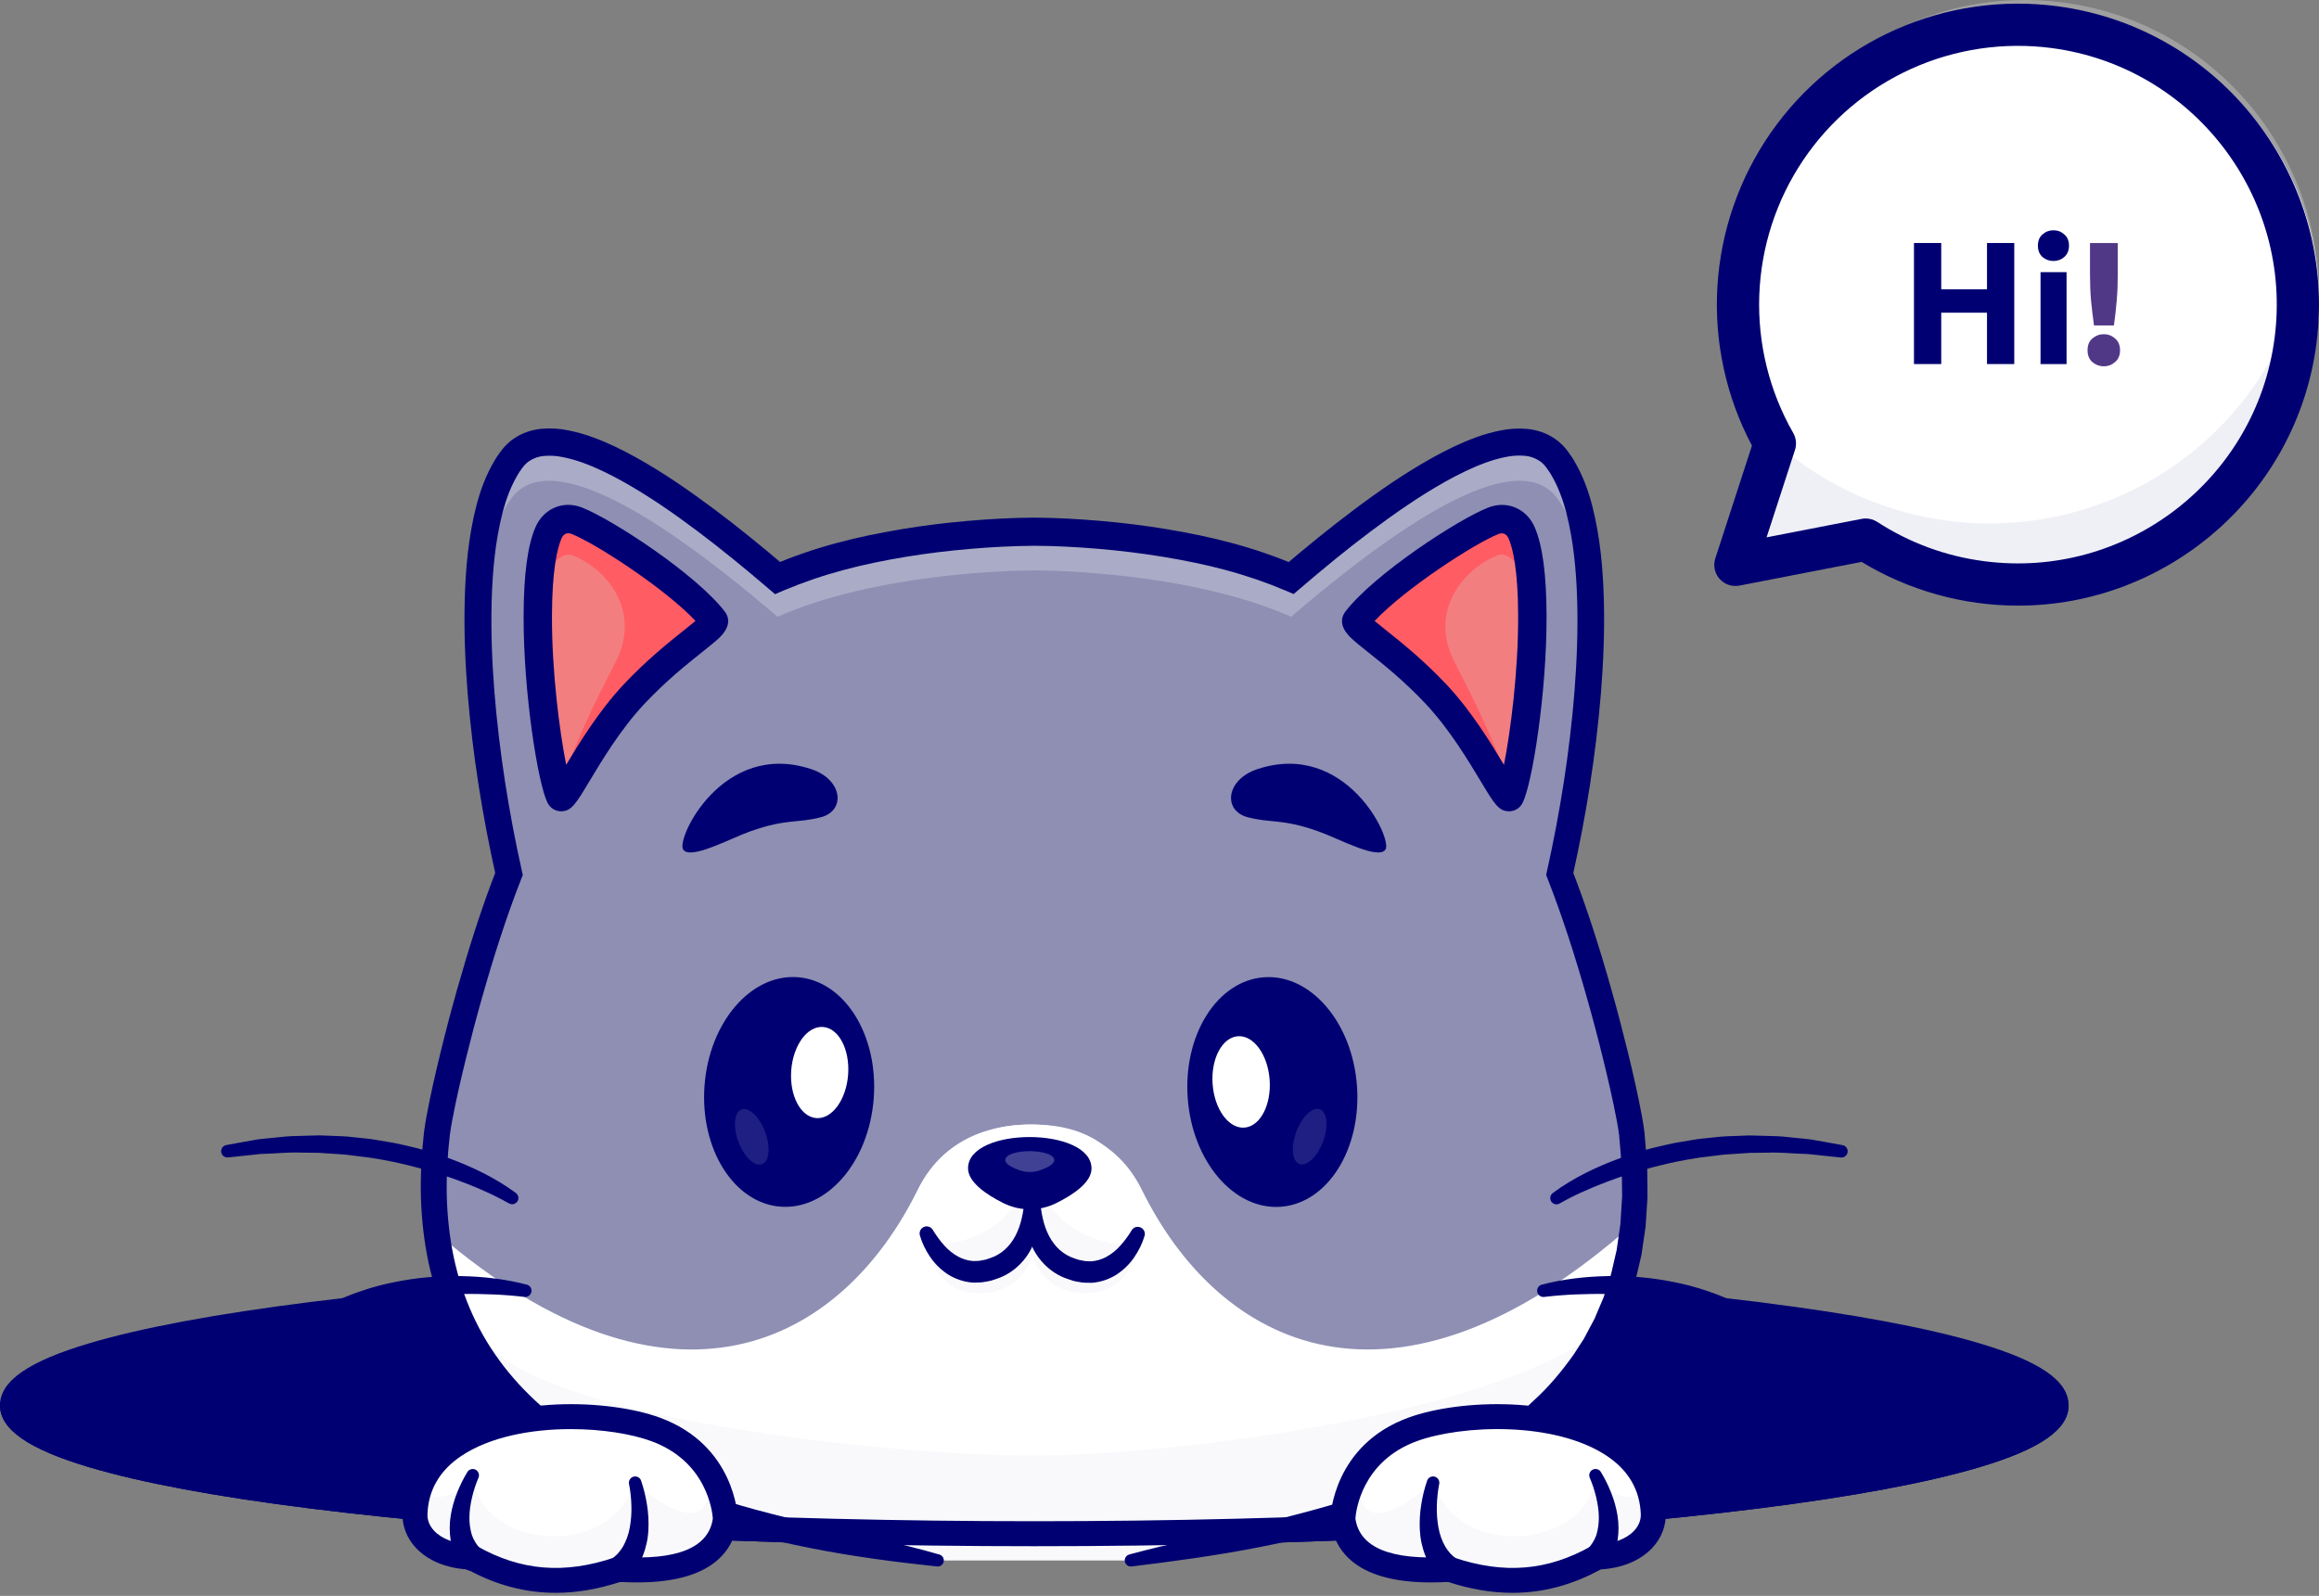 <svg width="292" height="201" viewBox="0 0 292 201" fill="none" xmlns="http://www.w3.org/2000/svg">
<rect x="0" y="0" width="292" height="201" fill="#808080" stroke="none"/>
<path d="M130.237 193.168C201.295 193.168 258.898 185.925 258.898 176.989C258.898 168.054 201.295 160.81 130.237 160.81C59.179 160.81 1.576 168.054 1.576 176.989C1.576 185.925 59.179 193.168 130.237 193.168Z" fill="#6B184E"/>
<path d="M130.237 193.168C201.295 193.168 258.898 185.925 258.898 176.989C258.898 168.054 201.295 160.81 130.237 160.81C59.179 160.81 1.576 168.054 1.576 176.989C1.576 185.925 59.179 193.168 130.237 193.168Z" fill="#000072"/>
<path d="M130.237 194.742C95.804 194.742 63.428 193.055 39.061 189.991C27.16 188.498 17.798 186.746 11.235 184.795C3.571 182.512 0 180.035 0 176.989C0 173.943 3.571 171.462 11.235 169.184C17.798 167.233 27.16 165.485 39.061 163.988C63.425 160.924 95.804 159.237 130.237 159.237C164.67 159.237 197.047 160.924 221.413 163.988C233.314 165.481 242.677 167.233 249.239 169.184C256.904 171.462 260.475 173.943 260.475 176.989C260.475 180.035 256.904 182.516 249.239 184.795C242.677 186.746 233.314 188.494 221.413 189.991C197.046 193.055 164.67 194.742 130.237 194.742ZM130.237 162.384C95.934 162.384 63.694 164.063 39.456 167.11C10.733 170.722 3.15 175.152 3.15 176.989C3.15 178.827 10.737 183.257 39.456 186.867C63.694 189.915 95.936 191.593 130.237 191.593C164.538 191.593 196.78 189.915 221.018 186.867C249.737 183.256 257.325 178.826 257.325 176.987C257.325 175.149 249.737 170.72 221.018 167.108C196.78 164.063 164.541 162.384 130.237 162.384Z" fill="#000072"/>
<path d="M205.634 154.154C202.208 188.362 161.521 192.723 142.339 196.534H118.136C105.739 194.075 84.356 191.379 69.858 180.548C66.357 177.932 63.257 174.838 60.779 171.165C58.953 168.449 57.519 165.488 56.52 162.37C55.783 160.056 55.263 157.678 54.965 155.268C54.843 154.306 54.752 153.32 54.692 152.309C54.516 149.347 54.609 146.168 55.008 142.762C55.353 139.811 57.613 129.714 60.694 119.818C61.741 116.448 62.884 113.101 64.08 110.068C59.706 90.641 57.923 66.175 64.498 57.745C68.774 52.263 80.35 57.765 97.896 72.796C110.427 67.279 127.603 66.956 130.239 66.966C132.874 66.956 150.05 67.279 162.578 72.796C180.123 57.765 191.699 52.263 195.975 57.745C202.551 66.178 200.769 90.641 196.393 110.068C201.098 122.002 205.002 138.803 205.466 142.759C205.954 146.887 205.986 150.677 205.634 154.154Z" fill="#8E8FB3"/>
<g opacity="0.5">
<path opacity="0.5" d="M200.274 80.465C200.057 72.701 198.772 66.21 195.975 62.626C191.699 57.144 180.123 62.647 162.578 77.677C150.05 72.16 132.874 71.837 130.239 71.847C127.604 71.837 110.427 72.16 97.896 77.677C80.35 62.647 68.774 57.144 64.498 62.626C61.701 66.21 60.417 72.701 60.199 80.465C59.956 70.576 61.132 62.06 64.498 57.744C68.774 52.262 80.35 57.764 97.896 72.795C110.427 67.278 127.603 66.955 130.239 66.965C132.874 66.955 150.05 67.278 162.578 72.795C180.123 57.764 191.699 52.262 195.975 57.744C199.342 62.06 200.518 70.576 200.274 80.465Z" fill="white"/>
</g>
<path d="M205.634 154.154C202.208 188.362 161.521 192.723 142.339 196.534H118.136C105.739 194.075 84.356 191.379 69.858 180.548C66.357 177.932 63.257 174.838 60.779 171.165C58.953 168.449 57.519 165.488 56.52 162.37C55.783 160.056 55.263 157.678 54.965 155.268C84.596 180.715 105.983 169.301 115.546 149.861C119.235 142.357 126.509 141.636 129.665 141.636C132.821 141.636 140.092 142.357 143.781 149.861C153.479 169.574 175.346 181.039 205.634 154.154Z" fill="white"/>
<g opacity="0.15">
<path opacity="0.15" d="M202.284 166.596C191.472 189.544 158.892 193.244 142.339 196.534H118.136C105.739 194.075 84.356 191.379 69.858 180.548C66.357 177.932 63.257 174.838 60.779 171.166C59.804 169.716 58.94 168.195 58.193 166.616C59.762 168.171 61.439 169.613 63.21 170.932C74.248 179.181 112.634 183.325 130.231 183.325C147.828 183.325 190.984 177.851 202.284 166.596Z" fill="#000072"/>
</g>
<path d="M86.014 106.986C85.124 105.6 91.021 93.204 102.128 96.864C106.13 98.181 106.507 102.085 103.404 102.918C100.448 103.708 99.118 103.071 94.532 104.683C91.945 105.596 86.904 108.372 86.014 106.986Z" fill="#000072"/>
<path d="M174.46 106.986C175.35 105.6 169.453 93.204 158.346 96.864C154.344 98.181 153.967 102.085 157.07 102.918C160.026 103.708 161.356 103.071 165.937 104.683C168.529 105.596 173.57 108.372 174.46 106.986Z" fill="#000072"/>
<path d="M79.818 87.453C74.424 93.206 71.023 101.257 70.544 100.316C70.491 100.211 70.444 100.103 70.404 99.992C69.382 97.357 67.694 86.904 67.716 77.593C67.723 76.092 67.765 74.766 67.844 73.596C68.055 70.44 68.506 68.414 69.058 67.124C69.744 65.543 71.279 65.061 72.637 65.594C76.249 67.017 86.502 73.782 89.84 78.114C90.431 78.882 85.214 81.7 79.818 87.453Z" fill="#F27E80"/>
<path d="M79.818 87.453C74.424 93.206 71.023 101.257 70.544 100.316C70.491 100.211 70.444 100.103 70.404 99.992C71.611 95.107 74.928 88.36 77.469 83.478C80.943 76.817 76.18 71.512 72.045 69.921C70.626 69.374 68.938 71.704 67.844 73.59C68.055 70.434 68.506 68.408 69.059 67.118C69.744 65.537 71.279 65.055 72.637 65.588C76.249 67.011 86.502 73.775 89.84 78.108C90.431 78.882 85.214 81.699 79.818 87.453Z" fill="#FF5C64"/>
<path d="M70.669 102.178H70.582C70.24 102.164 69.909 102.059 69.623 101.874C69.336 101.688 69.104 101.429 68.951 101.124C67.74 98.752 65.905 87.259 65.931 77.583C65.945 72.368 66.431 68.712 67.418 66.416C68.445 64.037 70.915 62.99 73.29 63.927C77.111 65.429 87.608 72.286 91.257 77.015C91.696 77.583 92.189 78.772 90.581 80.316C90.069 80.808 89.336 81.393 88.407 82.133C86.475 83.671 83.84 85.777 81.123 88.671C78.137 91.852 75.758 95.825 74.184 98.453C72.527 101.209 71.948 102.178 70.669 102.178ZM69.501 77.596C69.482 84.562 70.451 92.1 71.29 96.326C72.943 93.571 75.381 89.57 78.513 86.225C81.403 83.143 84.276 80.853 86.176 79.338C86.655 78.956 87.169 78.548 87.574 78.206C83.769 74.14 74.971 68.428 71.979 67.251C71.649 67.121 71.044 67.023 70.697 67.826C70.161 69.075 69.517 71.788 69.501 77.591V77.596Z" fill="#000072"/>
<path d="M180.847 87.453C186.242 93.206 189.641 101.257 190.122 100.316C190.175 100.211 190.222 100.103 190.261 99.992C191.283 97.357 192.971 86.904 192.949 77.593C192.941 76.092 192.901 74.766 192.822 73.596C192.611 70.44 192.16 68.414 191.607 67.124C190.922 65.543 189.386 65.061 188.028 65.594C184.417 67.017 174.162 73.782 170.825 78.114C170.23 78.882 175.448 81.7 180.847 87.453Z" fill="#F27E80"/>
<path d="M180.847 87.453C186.242 93.206 189.641 101.257 190.122 100.316C190.175 100.211 190.222 100.103 190.261 99.992C189.054 95.107 185.738 88.36 183.196 83.478C179.722 76.817 184.485 71.512 188.621 69.921C190.038 69.374 191.726 71.704 192.822 73.59C192.611 70.434 192.16 68.408 191.607 67.118C190.922 65.537 189.386 65.055 188.028 65.588C184.417 67.011 174.162 73.775 170.825 78.108C170.23 78.882 175.448 81.699 180.847 87.453Z" fill="#FF5C64"/>
<path d="M189.992 102.178C188.714 102.178 188.133 101.212 186.483 98.458C184.902 95.83 182.525 91.857 179.544 88.677C176.831 85.778 174.186 83.677 172.26 82.139C171.331 81.398 170.599 80.813 170.088 80.321C168.479 78.773 168.973 77.589 169.41 77.02C173.057 72.29 183.558 65.434 187.378 63.932C189.749 62.998 192.222 64.042 193.248 66.416C194.236 68.72 194.723 72.374 194.737 77.589C194.763 87.261 192.928 98.751 191.717 101.129C191.564 101.435 191.332 101.693 191.045 101.879C190.758 102.064 190.427 102.169 190.086 102.183L189.992 102.178ZM173.088 78.21C173.493 78.551 174.006 78.961 174.486 79.343C176.386 80.858 179.258 83.147 182.149 86.229C185.281 89.567 187.718 93.571 189.372 96.331C190.211 92.104 191.179 84.566 191.161 77.6C191.145 71.797 190.501 69.08 189.963 67.831C189.618 67.032 189.012 67.128 188.683 67.26C185.691 68.434 176.893 74.146 173.088 78.21Z" fill="#000072"/>
<path d="M142.189 195.784C147.377 194.379 152.602 193.352 157.752 192.111C162.903 190.888 168.016 189.572 172.968 187.832C174.197 187.387 175.435 186.946 176.64 186.439C177.863 185.97 179.041 185.41 180.233 184.88C180.827 184.61 181.399 184.301 181.984 184.014C182.568 183.726 183.15 183.436 183.709 183.105L185.403 182.148C185.958 181.814 186.497 181.456 187.044 181.111L187.863 180.59C188.126 180.407 188.39 180.214 188.649 180.026L190.215 178.891L191.702 177.661C191.947 177.454 192.205 177.261 192.439 177.041L193.135 176.379C195.045 174.661 196.671 172.675 198.149 170.605L199.188 169.002C199.275 168.868 199.363 168.739 199.445 168.6L199.669 168.178L200.116 167.336L200.565 166.493C200.639 166.352 200.718 166.214 200.787 166.071L200.972 165.632L201.718 163.875L201.905 163.436L202.055 162.982L202.349 162.071C202.534 161.461 202.768 160.866 202.916 160.245L203.347 158.374L203.564 157.441L203.7 156.488L203.975 154.583C203.996 154.424 204.025 154.266 204.041 154.106L204.07 153.624L204.129 152.658L204.251 150.731C204.256 150.085 204.237 149.438 204.231 148.791L204.202 146.853L204.038 144.912L203.875 142.973L203.742 142.054L203.574 141.102C203.088 138.54 202.489 135.951 201.86 133.384C201.232 130.816 200.554 128.249 199.829 125.702C198.384 120.607 196.779 115.557 194.868 110.667L194.684 110.197L194.794 109.705C196.453 102.248 197.647 94.668 198.257 87.066C198.55 83.267 198.703 79.459 198.594 75.679C198.485 71.899 198.138 68.133 197.228 64.595C196.774 62.832 196.133 61.145 195.263 59.706C195.16 59.526 195.045 59.353 194.919 59.188L194.744 58.937C194.692 58.857 194.633 58.782 194.568 58.712C194.464 58.584 194.35 58.464 194.227 58.354L194.052 58.19C193.988 58.14 193.919 58.103 193.855 58.053C193.289 57.675 192.634 57.45 191.955 57.401C191.154 57.339 190.349 57.393 189.564 57.563C188.706 57.737 187.862 57.977 187.04 58.28C185.353 58.895 183.688 59.719 182.057 60.623C178.795 62.447 175.671 64.625 172.624 66.905C169.578 69.185 166.622 71.624 163.713 74.116L162.89 74.819L161.88 74.385C159.423 73.347 156.897 72.48 154.32 71.792C151.728 71.09 149.075 70.562 146.408 70.123C143.741 69.684 141.044 69.356 138.34 69.126C135.636 68.897 132.912 68.751 130.24 68.739C127.568 68.76 124.838 68.899 122.139 69.132C119.441 69.364 116.742 69.689 114.072 70.129C111.403 70.57 108.754 71.101 106.167 71.805C103.59 72.493 101.064 73.359 98.607 74.397L97.592 74.837L96.764 74.128C93.855 71.638 90.896 69.209 87.852 66.919C84.809 64.629 81.682 62.462 78.419 60.639C76.79 59.736 75.125 58.911 73.438 58.298C72.617 57.996 71.774 57.757 70.917 57.583C70.134 57.414 69.33 57.359 68.531 57.421C67.854 57.47 67.202 57.694 66.638 58.072C66.574 58.118 66.505 58.16 66.443 58.207L66.267 58.37C66.144 58.48 66.031 58.6 65.928 58.728C65.863 58.797 65.804 58.872 65.752 58.952L65.577 59.202C65.451 59.367 65.337 59.54 65.234 59.72C64.364 61.157 63.726 62.842 63.272 64.603C62.363 68.14 62.016 71.913 61.908 75.684C61.801 79.455 61.954 83.27 62.247 87.069C62.861 94.669 64.054 102.248 65.715 109.704L65.826 110.206L65.639 110.682C63.72 115.566 62.125 120.624 60.68 125.715C59.958 128.263 59.282 130.824 58.65 133.397C58.021 135.964 57.42 138.553 56.94 141.114C56.818 141.755 56.717 142.385 56.639 142.983C56.563 143.628 56.498 144.273 56.443 144.921C56.333 146.213 56.267 147.507 56.25 148.799C56.207 151.374 56.388 153.947 56.789 156.49C57.594 161.549 59.445 166.41 62.35 170.594C65.237 174.792 69.106 178.293 73.448 181.09C77.79 183.888 82.592 186.038 87.53 187.785C92.468 189.531 97.591 190.839 102.749 192.024L104.681 192.48L106.623 192.92L110.51 193.815C113.107 194.418 115.709 195.04 118.292 195.791C118.476 195.845 118.633 195.966 118.732 196.13C118.832 196.293 118.867 196.489 118.83 196.677C118.793 196.865 118.687 197.032 118.533 197.146C118.379 197.26 118.187 197.313 117.997 197.293C112.697 196.734 107.389 196.036 102.113 194.99C96.81 193.955 91.587 192.546 86.484 190.774C81.37 188.974 76.353 186.744 71.717 183.775C67.082 180.806 62.879 177.03 59.703 172.427C56.504 167.844 54.462 162.485 53.585 157.015C53.148 154.286 52.949 151.525 52.989 148.762C53.004 147.387 53.076 146.016 53.186 144.65C53.245 143.967 53.313 143.286 53.39 142.607C53.478 141.882 53.594 141.194 53.719 140.525C54.218 137.842 54.82 135.231 55.455 132.619C56.09 130.008 56.773 127.411 57.5 124.825C58.962 119.654 60.565 114.517 62.539 109.464L62.464 110.442C60.757 102.836 59.526 95.132 58.885 87.345C58.578 83.45 58.411 79.535 58.517 75.597C58.623 71.66 58.965 67.692 59.97 63.745C60.478 61.775 61.193 59.8 62.319 57.929C62.457 57.691 62.608 57.461 62.773 57.24L63.013 56.901C63.095 56.778 63.185 56.661 63.282 56.55C63.483 56.303 63.701 56.071 63.937 55.857L64.296 55.536C64.421 55.436 64.559 55.346 64.689 55.252C65.755 54.507 67.019 54.11 68.196 54.004C69.323 53.907 70.459 53.974 71.567 54.205C72.602 54.411 73.62 54.697 74.611 55.059C76.555 55.762 78.358 56.658 80.103 57.62C83.584 59.56 86.809 61.804 89.941 64.141C93.073 66.477 96.084 68.951 99.041 71.474L97.197 71.202C99.814 70.087 102.506 69.156 105.253 68.417C107.976 67.673 110.739 67.122 113.505 66.654C116.271 66.187 119.051 65.85 121.837 65.608C124.623 65.365 127.405 65.207 130.243 65.195C133.081 65.215 135.858 65.37 138.649 65.613C141.441 65.855 144.214 66.199 146.981 66.661C149.748 67.123 152.505 67.68 155.231 68.425C157.978 69.164 160.669 70.095 163.285 71.211L161.453 71.481C164.411 68.959 167.426 66.495 170.554 64.15C173.682 61.806 176.913 59.571 180.392 57.633C182.137 56.666 183.94 55.776 185.883 55.073C186.873 54.711 187.89 54.426 188.924 54.22C190.03 53.99 191.164 53.923 192.29 54.02C193.466 54.13 194.726 54.521 195.789 55.265C195.921 55.359 196.053 55.449 196.182 55.549L196.54 55.87C196.775 56.083 196.993 56.314 197.193 56.56C197.29 56.671 197.38 56.788 197.461 56.911L197.701 57.251C197.866 57.472 198.017 57.702 198.155 57.94C199.28 59.808 199.993 61.782 200.501 63.751C201.504 67.703 201.843 71.665 201.951 75.599C202.059 79.533 201.889 83.45 201.58 87.344C200.938 95.129 199.706 102.833 197.998 110.438L197.924 109.471C199.886 114.525 201.501 119.661 202.957 124.828C203.687 127.414 204.362 130.011 205.002 132.622C205.641 135.233 206.236 137.848 206.737 140.527L206.913 141.546L207.064 142.607L207.234 144.654L207.401 146.702L207.429 148.762C207.434 149.449 207.451 150.136 207.444 150.824L207.312 152.888L207.244 153.92L207.21 154.437C207.192 154.612 207.162 154.779 207.14 154.951L206.839 157.005L206.688 158.032L206.453 159.046L205.979 161.075C205.815 161.748 205.563 162.401 205.358 163.066L205.033 164.058L204.868 164.552L204.664 165.033L203.843 166.956L203.637 167.437C203.562 167.594 203.475 167.746 203.395 167.901L202.902 168.823L202.409 169.745L202.161 170.205C202.073 170.356 201.973 170.499 201.88 170.645L200.738 172.397C199.121 174.66 197.333 176.817 195.272 178.67L194.516 179.383C194.262 179.618 193.989 179.822 193.726 180.049L192.124 181.367L190.448 182.577C190.168 182.776 189.892 182.982 189.608 183.176L188.738 183.728C188.157 184.093 187.582 184.472 186.994 184.823L185.204 185.831C184.613 186.182 183.999 186.477 183.387 186.782C182.776 187.088 182.171 187.406 181.55 187.686C180.305 188.239 179.07 188.819 177.801 189.304C176.545 189.831 175.267 190.283 173.99 190.74C171.426 191.619 168.845 192.438 166.231 193.106C164.928 193.462 163.615 193.76 162.305 194.08C160.987 194.363 159.675 194.653 158.352 194.903C153.076 195.932 147.772 196.649 142.489 197.292H142.483C142.29 197.315 142.096 197.264 141.94 197.15C141.784 197.036 141.676 196.866 141.639 196.676C141.602 196.486 141.638 196.289 141.741 196.125C141.843 195.96 142.003 195.84 142.19 195.789L142.189 195.784Z" fill="#000072"/>
<g opacity="0.15">
<path opacity="0.15" d="M143.353 155.287C143.353 155.287 143.353 163.28 136.204 162.86C131.137 162.564 130.087 158.394 130.011 158.057C129.932 158.394 128.881 162.564 123.814 162.86C116.66 163.282 116.662 155.287 116.662 155.287L129.949 144.926H130.07L143.353 155.287Z" fill="#000072"/>
</g>
<path d="M143.281 155.341C143.281 155.341 140.948 161.423 135.519 160.007C129.338 158.396 130.095 151.022 130.095 151.022H129.866C129.866 151.022 130.595 158.401 124.407 159.982C118.972 161.377 116.663 155.284 116.663 155.284C116.663 155.284 115.14 141.63 129.947 141.63C144.754 141.63 143.281 155.341 143.281 155.341Z" fill="white"/>
<g opacity="0.15">
<path opacity="0.15" d="M142.584 156.698C141.534 158.4 139.261 160.984 135.52 160.007C129.336 158.395 130.093 151.021 130.093 151.021H129.867C129.867 151.021 130.596 158.399 124.406 159.987C120.666 160.946 118.403 158.357 117.358 156.649C118.507 156.747 119.663 156.645 120.777 156.348C130.994 153.725 129.791 143.713 129.791 143.713H130.169C130.169 143.713 128.919 153.72 139.126 156.387C140.251 156.693 141.422 156.798 142.584 156.698Z" fill="#000072"/>
</g>
<path d="M117.5 154.971C117.685 155.27 117.92 155.642 118.159 155.955C118.393 156.278 118.646 156.587 118.915 156.881C119.411 157.439 119.998 157.908 120.651 158.271C121.247 158.595 121.907 158.785 122.584 158.829C122.925 158.799 123.261 158.838 123.611 158.741C123.787 158.699 123.963 158.688 124.138 158.639L124.66 158.463C126.056 158.007 127.113 157.03 127.831 155.699C128.196 155.005 128.467 154.267 128.639 153.503C128.735 153.107 128.811 152.707 128.867 152.304C128.922 151.908 128.969 151.465 128.984 151.109V151.041C128.994 150.82 129.086 150.611 129.241 150.454C129.396 150.296 129.603 150.202 129.824 150.189C130.044 150.175 130.262 150.244 130.435 150.382C130.607 150.519 130.723 150.716 130.76 150.934C130.841 151.422 130.885 151.916 130.891 152.411C130.903 152.897 130.881 153.384 130.827 153.867C130.715 154.834 130.508 155.826 130.082 156.766C129.309 158.66 127.601 160.367 125.59 161.027L124.845 161.28C124.584 161.347 124.32 161.4 124.054 161.439C123.534 161.559 122.968 161.527 122.421 161.535C121.314 161.442 120.246 161.078 119.313 160.475C118.444 159.898 117.696 159.156 117.111 158.293C116.833 157.882 116.584 157.452 116.367 157.006C116.148 156.554 115.967 156.084 115.829 155.6C115.768 155.393 115.785 155.171 115.876 154.975C115.967 154.779 116.126 154.622 116.323 154.535C116.52 154.447 116.743 154.433 116.949 154.497C117.156 154.56 117.332 154.697 117.446 154.88L117.5 154.971Z" fill="#000072"/>
<path d="M144.116 155.66C143.975 156.142 143.793 156.611 143.571 157.061C143.353 157.507 143.103 157.935 142.823 158.345C142.234 159.206 141.484 159.944 140.613 160.518C139.677 161.118 138.608 161.477 137.5 161.566C136.953 161.556 136.387 161.585 135.868 161.463C135.603 161.424 135.34 161.37 135.081 161.301L134.336 161.046C132.328 160.377 130.628 158.664 129.862 156.767C129.439 155.825 129.237 154.835 129.128 153.868C129.075 153.385 129.056 152.898 129.069 152.412C129.077 151.917 129.123 151.423 129.207 150.935C129.244 150.718 129.361 150.523 129.534 150.386C129.707 150.25 129.925 150.182 130.145 150.196C130.365 150.21 130.572 150.305 130.726 150.462C130.881 150.62 130.971 150.829 130.981 151.049V151.117C130.995 151.474 131.041 151.917 131.094 152.313C131.148 152.716 131.222 153.117 131.317 153.513C131.486 154.278 131.754 155.018 132.116 155.714C132.83 157.047 133.882 158.029 135.278 158.49L135.799 158.666C135.975 158.716 136.15 158.728 136.326 158.771C136.677 158.871 137.011 158.833 137.353 158.864C138.029 158.823 138.689 158.635 139.285 158.314C139.94 157.955 140.529 157.487 141.028 156.931C141.298 156.638 141.551 156.33 141.787 156.009C142.028 155.695 142.264 155.326 142.45 155.027L142.504 154.939C142.618 154.756 142.795 154.62 143.002 154.557C143.209 154.494 143.431 154.509 143.628 154.597C143.825 154.686 143.983 154.843 144.074 155.04C144.164 155.236 144.179 155.458 144.118 155.666L144.116 155.66Z" fill="#000072"/>
<path d="M137.44 147.171C137.44 148.915 135.156 150.452 133.066 151.495C132.01 152.033 130.841 152.312 129.656 152.31C128.47 152.308 127.303 152.024 126.248 151.482C124.161 150.428 121.889 148.884 121.892 147.14C121.901 141.878 137.449 141.909 137.44 147.171Z" fill="#000072"/>
<g opacity="0.5">
<path opacity="0.5" d="M132.748 146.13C132.748 146.632 131.844 147.075 131.015 147.375C130.142 147.69 129.185 147.688 128.313 147.37C127.484 147.066 126.583 146.621 126.584 146.117C126.587 144.601 132.752 144.616 132.748 146.13Z" fill="white"/>
</g>
<path d="M64.033 151.535C63.737 151.364 63.395 151.183 63.067 151.008C62.739 150.832 62.4 150.664 62.059 150.502C61.717 150.341 61.38 150.177 61.03 150.03C60.681 149.882 60.345 149.715 59.994 149.575C58.593 149.003 57.183 148.452 55.742 147.999C52.865 147.079 49.928 146.322 46.933 145.865C46.562 145.79 46.185 145.751 45.809 145.708L44.682 145.57L43.555 145.429C43.179 145.386 42.799 145.376 42.422 145.348C41.664 145.302 40.908 145.253 40.152 145.195L37.875 145.168C36.354 145.101 34.839 145.282 33.315 145.321L32.744 145.345L32.176 145.408L31.039 145.533L28.756 145.77L28.703 145.775C28.502 145.794 28.301 145.735 28.142 145.61C27.983 145.485 27.879 145.304 27.85 145.104C27.822 144.904 27.871 144.7 27.989 144.536C28.106 144.371 28.282 144.258 28.481 144.22L30.796 143.798L31.958 143.594L32.539 143.493L33.126 143.43C33.907 143.342 34.691 143.265 35.474 143.193C35.867 143.163 36.258 143.106 36.652 143.097L37.834 143.062C38.624 143.041 39.415 143.009 40.199 142.998L42.566 143.086C42.961 143.108 43.357 143.111 43.75 143.148L44.929 143.271C45.714 143.359 46.504 143.414 47.283 143.553L49.623 143.951C50.4 144.101 51.168 144.295 51.939 144.474C52.714 144.638 53.465 144.891 54.228 145.106C54.99 145.32 55.735 145.591 56.48 145.86C59.461 146.958 62.31 148.312 64.938 150.24C65.105 150.357 65.221 150.534 65.26 150.734C65.299 150.934 65.258 151.142 65.147 151.313C65.036 151.484 64.863 151.605 64.664 151.651C64.465 151.696 64.256 151.663 64.082 151.557L64.033 151.535Z" fill="#000072"/>
<path d="M66.036 163.345C64.747 163.191 63.386 163.082 62.055 163.029C60.724 162.976 59.38 162.952 58.046 162.981C55.38 163.048 52.719 163.264 50.117 163.771C48.817 164.015 47.531 164.333 46.267 164.724C45.632 164.908 45.017 165.144 44.391 165.356C43.781 165.604 43.161 165.828 42.566 166.114C40.15 167.191 37.893 168.595 35.859 170.286L35.847 170.297C35.689 170.41 35.495 170.461 35.302 170.44C35.109 170.42 34.931 170.329 34.8 170.185C34.67 170.041 34.597 169.854 34.596 169.66C34.594 169.466 34.665 169.278 34.793 169.132C36.797 167.124 39.115 165.457 41.656 164.194C42.92 163.555 44.231 163.012 45.577 162.571C46.914 162.116 48.281 161.752 49.667 161.48C52.424 160.92 55.234 160.665 58.046 160.721C60.857 160.779 63.618 161.084 66.374 161.808C66.559 161.866 66.715 161.99 66.814 162.156C66.914 162.322 66.949 162.519 66.913 162.709C66.876 162.899 66.772 163.069 66.619 163.188C66.466 163.306 66.275 163.364 66.082 163.351L66.036 163.345Z" fill="#000072"/>
<path d="M195.535 150.248C198.163 148.315 201.012 146.966 203.993 145.868C204.739 145.599 205.486 145.327 206.245 145.113C207.004 144.9 207.76 144.646 208.534 144.482C209.306 144.306 210.073 144.109 210.85 143.959L213.19 143.56C213.969 143.422 214.76 143.37 215.544 143.279L216.724 143.156C217.117 143.119 217.514 143.116 217.907 143.094L220.278 143.006C221.069 143.017 221.86 143.048 222.644 143.069L223.825 143.105C224.22 143.112 224.611 143.17 225.003 143.201C225.788 143.273 226.571 143.35 227.352 143.438L227.939 143.501L228.519 143.602L229.682 143.806L231.997 144.228C232.199 144.262 232.38 144.373 232.501 144.538C232.622 144.703 232.674 144.909 232.646 145.112C232.617 145.315 232.51 145.499 232.348 145.624C232.186 145.749 231.982 145.806 231.778 145.783L231.722 145.778L229.438 145.541L228.302 145.416L227.733 145.353L227.162 145.329C225.638 145.29 224.124 145.109 222.603 145.176L220.326 145.203C219.57 145.261 218.813 145.309 218.056 145.356C217.678 145.384 217.299 145.394 216.923 145.437L215.796 145.578L214.668 145.716C214.292 145.759 213.915 145.798 213.545 145.873C210.549 146.33 207.613 147.087 204.735 148.007C203.292 148.46 201.884 149.011 200.484 149.583C200.133 149.723 199.796 149.892 199.448 150.038C199.099 150.184 198.756 150.343 198.419 150.51C198.082 150.677 197.739 150.837 197.411 151.015C197.082 151.194 196.738 151.367 196.444 151.542L196.395 151.57C196.221 151.676 196.012 151.709 195.813 151.664C195.614 151.618 195.441 151.497 195.33 151.326C195.218 151.155 195.178 150.947 195.217 150.747C195.256 150.547 195.371 150.37 195.539 150.253L195.535 150.248Z" fill="#000072"/>
<path d="M194.103 161.808C196.859 161.084 199.622 160.779 202.431 160.721C205.243 160.665 208.053 160.92 210.809 161.48C212.196 161.752 213.562 162.116 214.9 162.571C216.246 163.012 217.557 163.555 218.821 164.194C221.362 165.457 223.68 167.124 225.684 169.132C225.814 169.278 225.886 169.466 225.885 169.661C225.885 169.856 225.812 170.044 225.681 170.189C225.55 170.334 225.371 170.425 225.177 170.445C224.983 170.466 224.788 170.413 224.63 170.299L224.615 170.286C222.581 168.595 220.325 167.191 217.909 166.114C217.315 165.828 216.693 165.604 216.083 165.356C215.457 165.144 214.842 164.908 214.207 164.724C212.943 164.333 211.658 164.015 210.357 163.771C207.755 163.264 205.095 163.048 202.428 162.981C201.094 162.952 199.757 162.973 198.419 163.029C197.081 163.085 195.728 163.191 194.438 163.345L194.396 163.351C194.203 163.364 194.012 163.306 193.858 163.188C193.705 163.07 193.6 162.9 193.564 162.71C193.528 162.52 193.563 162.323 193.662 162.157C193.761 161.99 193.918 161.866 194.103 161.808Z" fill="#000072"/>
<path d="M130.237 194.742C95.804 194.742 63.428 193.055 39.061 189.991C27.16 188.498 17.798 186.746 11.235 184.795C3.571 182.511 0 180.035 0 176.989C0.01 176.578 0.18 176.187 0.474 175.9C0.768 175.613 1.163 175.452 1.574 175.452C1.985 175.452 2.379 175.613 2.673 175.9C2.967 176.187 3.138 176.578 3.147 176.989C3.147 178.828 10.735 183.257 39.453 186.868C63.692 189.916 95.933 191.595 130.234 191.595C164.535 191.595 196.777 189.916 221.015 186.868C249.734 183.257 257.323 178.828 257.323 176.989C257.323 176.572 257.488 176.172 257.783 175.877C258.078 175.582 258.478 175.416 258.896 175.416C259.313 175.416 259.713 175.582 260.008 175.877C260.303 176.172 260.469 176.572 260.469 176.989C260.469 180.035 256.898 182.516 249.233 184.795C242.671 186.746 233.308 188.494 221.407 189.991C197.046 193.055 164.67 194.742 130.237 194.742Z" fill="#000072"/>
<path d="M91.337 191.317C90.922 194.792 88.066 198.313 77.887 197.649C70.894 200.011 64.959 199.308 59.301 196.109C54.881 195.973 52.137 193.503 52.251 190.621C52.283 189.728 52.425 188.843 52.672 187.986C55.729 177.479 74.38 177.061 82.516 180.018C85.79 181.207 87.849 183.136 89.145 185.065C91.237 188.189 91.337 191.317 91.337 191.317Z" fill="white"/>
<g opacity="0.15">
<path opacity="0.15" d="M91.337 191.317C90.922 194.792 88.066 198.313 77.887 197.649C70.894 200.012 64.959 199.308 59.301 196.109C54.881 195.973 52.137 193.503 52.251 190.621C52.283 189.728 52.425 188.844 52.672 187.986C54.253 188.708 57.165 189.308 59.558 185.746C60.028 194.855 76.674 196.858 79.958 186.676C79.958 186.676 90.52 196.401 89.145 185.075V185.065C91.237 188.189 91.337 191.317 91.337 191.317Z" fill="#000072"/>
</g>
<path d="M69.971 200.613C66.132 200.613 62.452 199.632 58.861 197.663C56.151 197.501 53.855 196.54 52.354 194.934C51.212 193.705 50.616 192.153 50.679 190.557C50.839 186.524 52.787 183.141 56.314 180.774C63.852 175.714 76.687 176.225 83.055 178.539C92.514 181.979 92.899 190.889 92.91 191.267V191.386L92.896 191.503C92.428 195.408 89.47 199.898 78.091 199.238C75.297 200.154 72.597 200.613 69.971 200.613ZM71.875 179.992C66.973 179.992 61.727 180.93 58.067 183.386C55.372 185.197 53.944 187.651 53.824 190.682C53.793 191.444 54.081 192.175 54.657 192.79C55.633 193.838 57.344 194.475 59.352 194.537L59.741 194.548L60.079 194.739C65.564 197.845 71.059 198.297 77.383 196.16L77.678 196.06L77.989 196.08C85.28 196.556 89.232 194.934 89.759 191.259C89.69 190.301 88.969 184.038 81.98 181.498C79.494 180.593 75.794 179.992 71.875 179.992Z" fill="#000072"/>
<path d="M60.244 186.128C59.907 186.918 59.639 187.735 59.442 188.572C59.25 189.407 59.112 190.249 59.108 191.064C59.093 191.839 59.199 192.612 59.423 193.353C59.659 194.001 60.026 194.592 60.503 195.09L60.53 195.12C60.689 195.267 60.816 195.445 60.903 195.643C60.99 195.841 61.036 196.055 61.037 196.272C61.038 196.488 60.995 196.703 60.91 196.902C60.825 197.101 60.7 197.28 60.542 197.429C60.385 197.577 60.199 197.692 59.995 197.766C59.792 197.84 59.575 197.871 59.359 197.858C59.143 197.845 58.932 197.787 58.739 197.689C58.546 197.591 58.376 197.454 58.238 197.288C58.19 197.237 58.145 197.183 58.103 197.126C57.43 196.195 56.967 195.128 56.746 194C56.582 192.952 56.587 191.884 56.759 190.838C56.924 189.857 57.196 188.897 57.568 187.975C57.925 187.067 58.361 186.192 58.871 185.361C58.98 185.202 59.145 185.088 59.332 185.042C59.52 184.996 59.718 185.019 59.889 185.109C60.06 185.199 60.192 185.348 60.261 185.528C60.33 185.709 60.33 185.909 60.261 186.089L60.244 186.128Z" fill="#000072"/>
<path d="M80.711 186.449C81.049 187.437 81.3 188.453 81.462 189.484C81.634 190.532 81.696 191.596 81.645 192.657C81.594 193.785 81.357 194.897 80.942 195.947C80.712 196.501 80.425 197.029 80.085 197.522C79.727 198.022 79.315 198.481 78.855 198.89C78.543 199.165 78.135 199.306 77.719 199.281C77.304 199.256 76.915 199.068 76.637 198.758C76.36 198.448 76.216 198.04 76.238 197.625C76.26 197.209 76.445 196.819 76.753 196.539C76.803 196.495 76.855 196.453 76.909 196.415L76.919 196.409C77.228 196.203 77.513 195.964 77.771 195.697C78.032 195.411 78.263 195.099 78.46 194.766C78.87 194.025 79.154 193.221 79.301 192.387C79.465 191.491 79.533 190.579 79.505 189.669C79.484 188.74 79.384 187.815 79.206 186.903L79.197 186.86C79.169 186.669 79.212 186.474 79.318 186.312C79.424 186.15 79.585 186.033 79.772 185.982C79.959 185.932 80.157 185.951 80.331 186.037C80.504 186.123 80.64 186.27 80.712 186.449H80.711Z" fill="#000072"/>
<path d="M169.088 191.317C169.502 194.792 172.359 198.313 182.538 197.649C189.531 200.011 195.466 199.308 201.123 196.109C205.545 195.973 208.288 193.503 208.174 190.621C208.141 189.728 208 188.843 207.753 187.986C204.696 177.479 186.046 177.061 177.909 180.018C174.635 181.207 172.576 183.136 171.279 185.065C169.185 188.189 169.088 191.317 169.088 191.317Z" fill="white"/>
<g opacity="0.15">
<path opacity="0.15" d="M169.088 191.317C169.502 194.792 172.359 198.313 182.538 197.649C189.531 200.012 195.466 199.308 201.123 196.109C205.545 195.973 208.288 193.503 208.174 190.621C208.141 189.728 208 188.844 207.753 187.986C206.167 188.708 203.26 189.308 200.867 185.746C200.397 194.855 183.751 196.858 180.466 186.676C180.466 186.676 169.905 196.401 171.279 185.075V185.065C169.185 188.189 169.088 191.317 169.088 191.317Z" fill="#000072"/>
</g>
<path d="M190.454 200.613C187.827 200.613 185.129 200.155 182.331 199.239C170.949 199.899 167.993 195.408 167.525 191.503L167.511 191.386V191.267C167.523 190.889 167.907 181.979 177.368 178.539C183.733 176.225 196.568 175.713 204.107 180.774C207.633 183.146 209.582 186.524 209.742 190.557C209.805 192.153 209.211 193.707 208.067 194.934C206.574 196.54 204.271 197.501 201.56 197.663C197.974 199.631 194.292 200.613 190.454 200.613ZM182.747 196.059L183.042 196.159C189.366 198.296 194.861 197.845 200.346 194.739L200.684 194.547L201.073 194.536C203.08 194.474 204.792 193.837 205.768 192.789C206.344 192.174 206.632 191.444 206.602 190.68C206.481 187.649 205.053 185.195 202.358 183.385C195.77 178.965 184.039 179.461 178.446 181.495C171.459 184.035 170.736 190.298 170.666 191.257C171.193 194.931 175.151 196.552 182.437 196.077L182.747 196.059Z" fill="#000072"/>
<path d="M201.554 185.359C202.064 186.191 202.5 187.065 202.856 187.973C203.229 188.895 203.501 189.855 203.665 190.836C203.838 191.883 203.843 192.95 203.679 193.998C203.458 195.126 202.995 196.193 202.322 197.124C202.067 197.436 201.703 197.64 201.303 197.692C200.904 197.745 200.499 197.643 200.173 197.408C199.846 197.172 199.621 196.821 199.544 196.426C199.468 196.03 199.545 195.62 199.76 195.28C199.8 195.225 199.842 195.174 199.888 195.124L199.922 195.088C200.399 194.59 200.767 193.999 201.003 193.352C201.227 192.61 201.332 191.837 201.317 191.063C201.317 190.247 201.174 189.405 200.983 188.57C200.786 187.734 200.518 186.916 200.181 186.126L200.163 186.086C200.095 185.905 200.095 185.705 200.164 185.525C200.232 185.344 200.365 185.195 200.536 185.105C200.707 185.016 200.905 184.992 201.093 185.038C201.28 185.085 201.444 185.198 201.554 185.357V185.359Z" fill="#000072"/>
<path d="M181.22 186.903C181.042 187.815 180.942 188.74 180.921 189.669C180.893 190.579 180.961 191.491 181.124 192.387C181.271 193.221 181.556 194.025 181.966 194.766C182.163 195.099 182.394 195.411 182.655 195.697C182.913 195.964 183.198 196.203 183.507 196.409C183.82 196.657 184.028 197.015 184.088 197.41C184.149 197.805 184.057 198.209 183.832 198.539C183.607 198.869 183.265 199.102 182.876 199.191C182.486 199.279 182.077 199.217 181.731 199.016C181.675 198.976 181.62 198.934 181.568 198.888C181.109 198.479 180.696 198.02 180.338 197.52C179.998 197.027 179.711 196.499 179.481 195.945C179.066 194.895 178.829 193.783 178.778 192.655C178.727 191.594 178.789 190.531 178.961 189.482C179.123 188.451 179.374 187.435 179.712 186.447C179.784 186.268 179.92 186.121 180.093 186.035C180.267 185.949 180.465 185.93 180.652 185.98C180.839 186.031 181 186.148 181.106 186.31C181.212 186.472 181.255 186.667 181.227 186.859L181.22 186.903Z" fill="#000072"/>
<path d="M110.019 138.31C110.606 130.328 106.311 123.508 100.427 123.076C94.542 122.644 89.297 128.764 88.711 136.745C88.125 144.727 92.42 151.547 98.304 151.979C104.188 152.411 109.433 146.291 110.019 138.31Z" fill="#000072"/>
<path d="M106.792 135.346C107.025 132.177 105.61 129.489 103.631 129.344C101.653 129.199 99.861 131.65 99.628 134.82C99.395 137.989 100.81 140.676 102.789 140.822C104.767 140.967 106.559 138.515 106.792 135.346Z" fill="white"/>
<g opacity="0.35">
<path opacity="0.35" d="M95.952 146.626C96.879 146.279 97.052 144.456 96.339 142.555C95.626 140.654 94.297 139.395 93.37 139.742C92.444 140.09 92.271 141.913 92.984 143.813C93.697 145.714 95.026 146.974 95.952 146.626Z" fill="white"/>
</g>
<path d="M161.271 151.99C167.155 151.558 171.45 144.737 170.864 136.756C170.278 128.774 165.032 122.654 159.148 123.086C153.264 123.519 148.969 130.339 149.555 138.321C150.141 146.302 155.387 152.422 161.271 151.99Z" fill="#000072"/>
<path d="M156.681 142.021C158.665 141.882 160.092 139.193 159.87 136.015C159.647 132.837 157.859 130.374 155.875 130.513C153.892 130.651 152.464 133.34 152.686 136.518C152.909 139.696 154.697 142.16 156.681 142.021Z" fill="white"/>
<g opacity="0.35">
<path opacity="0.35" d="M166.587 143.791C167.3 141.89 167.127 140.067 166.2 139.72C165.273 139.372 163.944 140.632 163.231 142.532C162.518 144.433 162.691 146.256 163.618 146.604C164.545 146.951 165.874 145.692 166.587 143.791Z" fill="white"/>
</g>
<path d="M222.267 56.35C218.206 49.331 216.59 41.182 217.668 33.161C220.361 12.905 239.116 -1.351 259.554 1.322C279.991 3.995 294.372 22.582 291.675 42.839C288.978 63.095 270.227 77.351 249.786 74.678C244.291 73.966 239.026 72.046 234.377 69.058L217 72.404L222.267 56.35Z" fill="white"/>
<g opacity="0.5">
<path opacity="0.5" d="M258.793 8.23C239.864 5.724 222.397 18.074 218 36.313C218.03 34.988 218.13 33.665 218.301 32.35C220.971 11.976 239.567 -2.363 259.828 0.324C280.09 3.01 294.35 21.707 291.678 42.077C291.503 43.396 291.259 44.706 290.947 46C291.415 27.231 277.726 10.741 258.793 8.23Z" fill="white"/>
</g>
<path d="M254.115 76.278C247.164 76.277 240.346 74.371 234.401 70.769L219.021 73.755C218.567 73.843 218.098 73.811 217.66 73.662C217.222 73.514 216.83 73.253 216.524 72.907C216.217 72.56 216.006 72.14 215.912 71.687C215.818 71.234 215.843 70.765 215.986 70.325L220.601 56.126C217.339 49.978 215.833 43.05 216.249 36.102C216.664 29.154 218.985 22.454 222.956 16.738C226.927 11.021 232.395 6.509 238.761 3.695C245.128 0.881 252.146 -0.126 259.046 0.785C279.769 3.518 294.404 22.602 291.672 43.325C289.158 62.374 272.829 76.278 254.115 76.278ZM234.925 65.303C235.438 65.302 235.941 65.451 236.372 65.73C240.429 68.367 245.027 70.058 249.826 70.679C267.641 73.026 284.049 60.447 286.401 42.63C288.752 24.813 276.168 8.405 258.351 6.055C252.332 5.26 246.211 6.163 240.678 8.661C235.145 11.159 230.419 15.153 227.034 20.193C223.65 25.233 221.74 31.119 221.522 37.186C221.303 43.253 222.783 49.26 225.796 54.531C225.98 54.853 226.095 55.209 226.133 55.578C226.171 55.947 226.131 56.32 226.017 56.672L222.441 67.678L234.423 65.35C234.589 65.317 234.757 65.298 234.925 65.296V65.303Z" fill="#000072"/>
<g opacity="0.25">
<path opacity="0.25" d="M223.295 55.501C228.36 60.051 234.484 63.26 241.109 64.832C247.733 66.404 254.646 66.29 261.215 64.501C267.785 62.712 273.8 59.303 278.712 54.589C283.624 49.874 287.275 44.003 289.332 37.513C289.374 39.337 289.274 41.162 289.036 42.971C286.492 62.271 268.779 75.854 249.478 73.308C244.289 72.629 239.316 70.8 234.925 67.953L218.514 71.141L223.484 55.845C223.419 55.731 223.362 55.614 223.295 55.501Z" fill="#000072"/>
</g>
<path d="M250.196 30.606H253.628V45.852H250.196V39.384H244.432V45.852H241V30.606H244.432V36.436H250.196V30.606Z" fill="#000072"/>
<path d="M260.214 45.852H256.936V34.28H260.214V45.852ZM260.522 30.936C260.522 31.537 260.324 32.014 259.928 32.366C259.547 32.703 259.092 32.872 258.564 32.872C258.036 32.872 257.574 32.703 257.178 32.366C256.797 32.014 256.606 31.537 256.606 30.936C256.606 30.335 256.797 29.865 257.178 29.528C257.574 29.176 258.036 29 258.564 29C259.092 29 259.547 29.176 259.928 29.528C260.324 29.865 260.522 30.335 260.522 30.936Z" fill="#000072"/>
<path d="M266.662 34.544C266.662 35.732 266.618 36.839 266.53 37.866C266.442 38.893 266.324 39.934 266.178 40.99H263.67C263.523 39.934 263.398 38.893 263.296 37.866C263.208 36.839 263.164 35.732 263.164 34.544V30.606H266.662V34.544ZM266.948 44.114C266.948 44.759 266.735 45.258 266.31 45.61C265.899 45.962 265.43 46.138 264.902 46.138C264.374 46.138 263.897 45.962 263.472 45.61C263.061 45.258 262.856 44.759 262.856 44.114C262.856 43.469 263.061 42.97 263.472 42.618C263.897 42.266 264.374 42.09 264.902 42.09C265.43 42.09 265.899 42.266 266.31 42.618C266.735 42.97 266.948 43.469 266.948 44.114Z" fill="#513887"/>
</svg>
